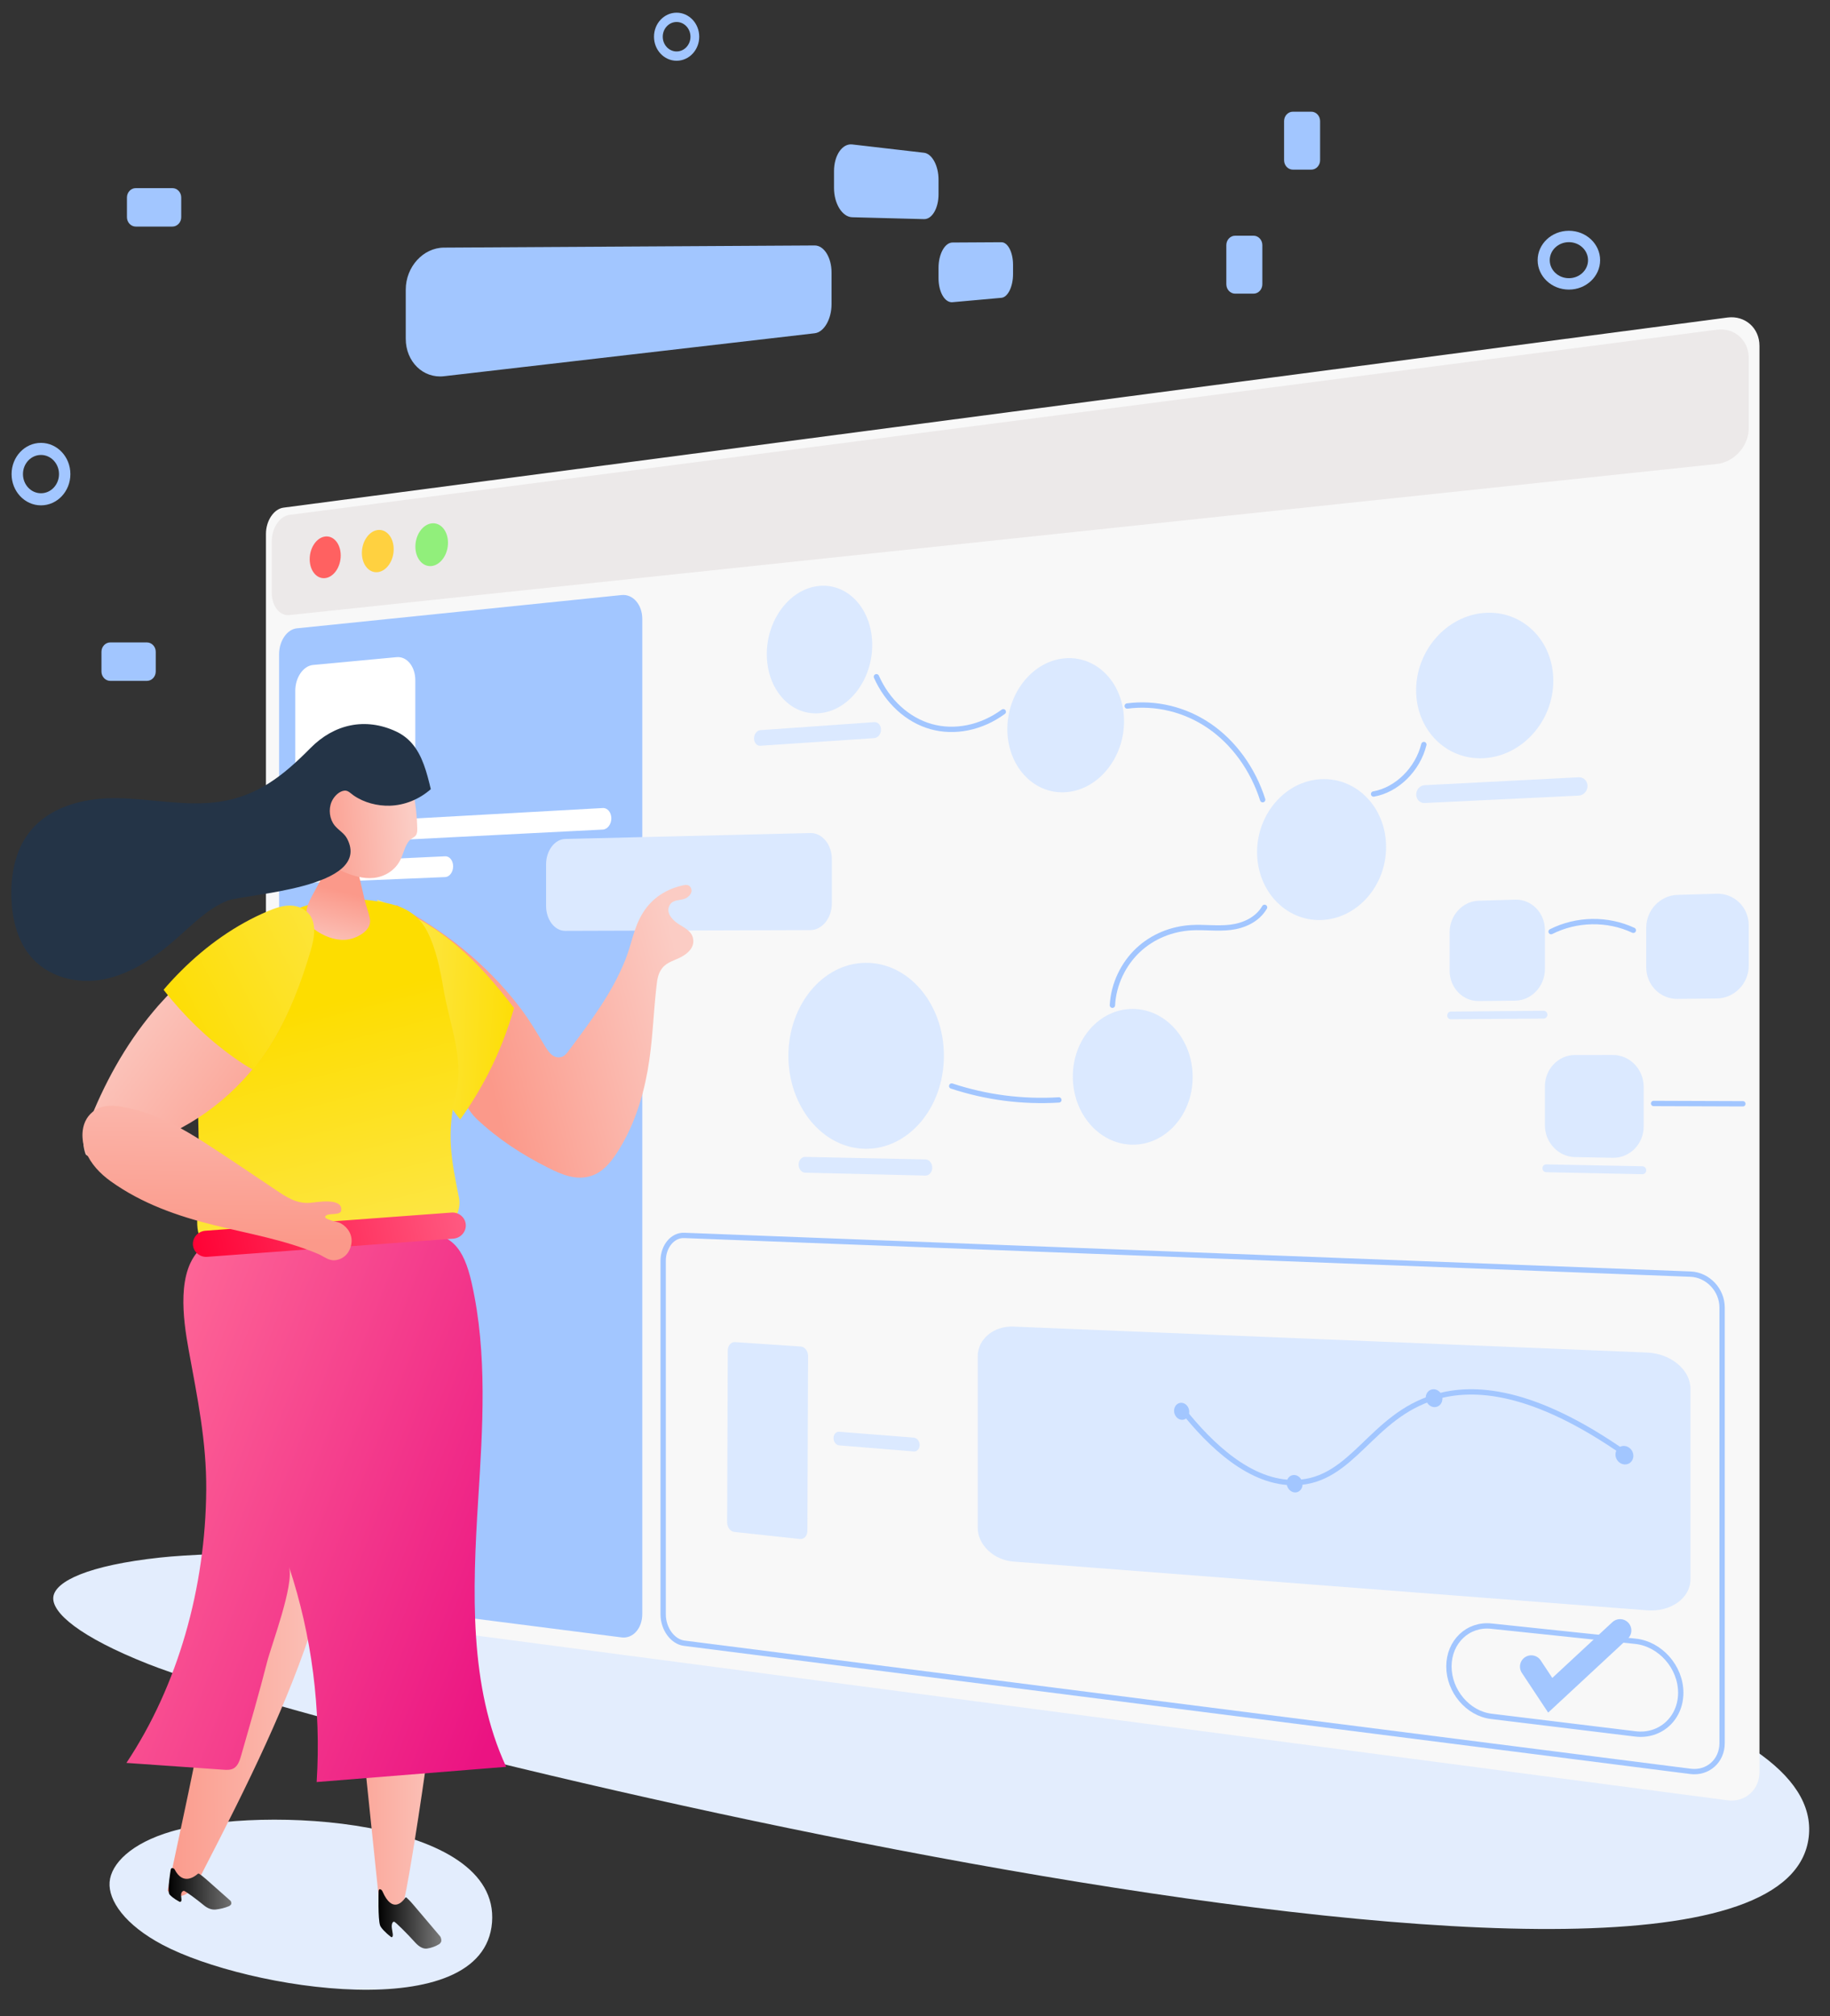 <?xml version="1.0" encoding="utf-8"?>
<svg width="285px" height="314px" viewBox="0 0 285 314" version="1.1" xmlns:xlink="http://www.w3.org/1999/xlink" xmlns="http://www.w3.org/2000/svg">
  <rect x="0" y="0" width="285" height="314" fill="#333333" stroke="none"/>
  <desc>Created with Lunacy</desc>
  <defs>
    <linearGradient x1="0.976" y1="0.366" x2="0.283" y2="0.543" id="gradient_1">
      <stop offset="0" stop-color="#FBCCC4" />
      <stop offset="1" stop-color="#FB998A" />
    </linearGradient>
    <linearGradient x1="1.079" y1="0.565" x2="-0.272" y2="0.452" id="gradient_2">
      <stop offset="0" stop-color="#FDDD00" />
      <stop offset="1" stop-color="#FDEB6D" />
    </linearGradient>
    <linearGradient x1="1.037" y1="0.493" x2="-0.044" y2="0.504" id="gradient_3">
      <stop offset="0" stop-color="#FBCCC4" />
      <stop offset="1" stop-color="#FB998A" />
    </linearGradient>
    <linearGradient x1="1.056" y1="0.497" x2="0.055" y2="0.503" id="gradient_4">
      <stop offset="0" stop-color="#FBCCC4" />
      <stop offset="1" stop-color="#FB998A" />
    </linearGradient>
    <linearGradient x1="1.011" y1="0.819" x2="-0.052" y2="0.221" id="gradient_5">
      <stop offset="0" stop-color="#EB1382" />
      <stop offset="1" stop-color="#FF6D98" />
    </linearGradient>
    <linearGradient x1="0.42" y1="0.315" x2="0.639" y2="1.404" id="gradient_6">
      <stop offset="0" stop-color="#FDDD00" />
      <stop offset="1" stop-color="#FDEB6D" />
    </linearGradient>
    <linearGradient x1="0.005" y1="0.518" x2="1" y2="0.482" id="gradient_7">
      <stop offset="0" stop-color="#FF0336" />
      <stop offset="1" stop-color="#FF5981" />
    </linearGradient>
    <linearGradient x1="0.162" y1="0.252" x2="0.97" y2="0.874" id="gradient_8">
      <stop offset="0" stop-color="#FBCCC4" />
      <stop offset="1" stop-color="#FB998A" />
    </linearGradient>
    <linearGradient x1="0.526" y1="-0.708" x2="0.493" y2="0.868" id="gradient_9">
      <stop offset="0" stop-color="#FBCCC4" />
      <stop offset="1" stop-color="#FB998A" />
    </linearGradient>
    <linearGradient x1="0.412" y1="1.188" x2="0.559" y2="0.434" id="gradient_10">
      <stop offset="0" stop-color="#FBCCC4" />
      <stop offset="1" stop-color="#FB998A" />
    </linearGradient>
    <linearGradient x1="0.925" y1="0.46" x2="0.054" y2="0.556" id="gradient_11">
      <stop offset="0" stop-color="#FBCCC4" />
      <stop offset="1" stop-color="#FB998A" />
    </linearGradient>
    <linearGradient x1="0.044" y1="0.829" x2="2.066" y2="-0.247" id="gradient_12">
      <stop offset="0" stop-color="#FDDD00" />
      <stop offset="1" stop-color="#FDEB6D" />
    </linearGradient>
    <linearGradient x1="0.012" y1="0.5" x2="1" y2="0.5" id="gradient_13">
      <stop offset="0" stop-color="#000000" />
      <stop offset="1" stop-color="#727272" />
    </linearGradient>
    <linearGradient x1="-3.643724E-06" y1="0.5" x2="1" y2="0.5" id="gradient_14">
      <stop offset="0" stop-color="#000000" />
      <stop offset="1" stop-color="#7B7B7B" />
    </linearGradient>
    <path d="M0 0L273.467 0L273.467 70L0 70L0 0Z" id="path_1" />
    <path d="M44.637 0.066C42.054 0.636 39.863 2 38.41 4.316L38.41 4.316C36.956 6.633 36.658 9.157 35.669 11.633L35.669 11.633C33.577 16.87 30.316 21.146 27.013 25.587L27.013 25.587C26.608 26.132 26.202 26.751 25.491 26.839L25.491 26.839C24.275 26.99 23.613 25.884 23.005 24.876L23.005 24.876C21.784 22.852 20.615 20.869 19.145 18.964L19.145 18.964C13.903 12.173 7.409 7.078 0 3.126L0 3.126C1.64 10.231 3.344 16.886 6.015 23.775L6.015 23.775C7.5 27.606 9.121 32.032 11.621 35.439L11.621 35.439C11.876 35.786 12.177 36.134 12.494 36.432L12.494 36.432C15.869 39.608 19.602 42.031 23.685 44.071L23.685 44.071C25.804 45.13 27.986 46.059 30.315 45.32L30.315 45.32C32.063 44.766 33.286 43.346 34.304 41.786L34.304 41.786C36.815 37.939 38.295 33.526 39.109 29.016L39.109 29.016C39.924 24.506 40 20.209 40.51 15.736L40.51 15.736C40.628 14.704 40.763 13.751 41.411 12.941L41.411 12.941C42.174 11.986 43.392 11.751 44.409 11.192L44.409 11.192C45.426 10.632 46.439 9.726 46.217 8.411L46.217 8.411C45.995 7.096 44.726 6.639 43.796 5.991L43.796 5.991C42.865 5.344 41.898 4.231 42.595 3.091L42.595 3.091C43.087 2.286 44.082 2.429 44.842 2.176L44.842 2.176C45.602 1.924 46.354 1.039 45.745 0.28L45.745 0.28C45.575 0.066 45.355 0 45.121 0L45.121 0C44.962 0 44.798 0.03 44.637 0.066" transform="translate(0.24 0.053)" id="path_2" />
    <path d="M6.617 21.832C8.543 26.13 9.945 30.716 12.929 34.213L12.929 34.213C14.544 31.975 16.002 29.591 17.274 27.119L17.274 27.119C18.97 23.834 20.289 20.409 21.314 16.867L21.314 16.867C15.836 9.695 10.027 3.639 0 0L0 0C0 0 3.164 14.098 6.617 21.832" transform="translate(0.052 0.361)" id="path_3" />
    <path d="M15.123 0.467C12.855 0.81 10.607 1.61 9.199 3.743L9.199 3.743C7.519 6.287 7.614 9.003 8.016 12.237L8.016 12.237C11.69 41.744 5.971 63.929 0 92.222L0 92.222C0.868 93.177 2.03 93.376 3.094 92.621L3.094 92.621C4.158 91.867 4.604 90.981 5.263 89.706L5.263 89.706C20.145 60.907 29.521 40.478 28.791 6.703L28.791 6.703C28.702 2.62 28.544 2.133 25.482 0.913L25.482 0.913C23.781 0.236 22.002 0 20.212 0L20.212 0C18.507 0 16.791 0.214 15.123 0.467" transform="translate(0.071 0.447)" id="path_4" />
    <path d="M3.756 4.359C-0.87 9.718 -0.203 17.646 0.499 24.394L0.499 24.394C3.393 52.235 6.287 80.076 9.181 107.917L9.181 107.917C9.195 108.122 12.284 109.502 13.004 108.014L13.004 108.014C13.636 106.71 19.325 70.841 19.782 56.043L19.782 56.043C20.221 41.801 20.859 27.465 20.516 13.207L20.516 13.207C20.402 8.44 19.948 2.481 15.146 0.528L15.146 0.528C14.251 0.164 13.317 0 12.376 0L12.376 0C9.155 0 5.855 1.927 3.756 4.359" transform="translate(0.497 0.296)" id="path_5" />
    <path d="M45.249 0.007C39.568 0.356 33.847 0.34 28.158 0.506L28.158 0.506C25.24 0.592 22.322 0.677 19.404 0.762L19.404 0.762C18.937 0.776 18.463 0.773 17.986 0.77L17.986 0.77C17.6 0.768 17.212 0.766 16.826 0.772L16.826 0.772C15.005 0.802 13.204 1.023 11.712 2.334L11.712 2.334C7.751 5.816 8.812 13.384 9.7 18.262L9.7 18.262C11.035 25.596 12.482 32.46 12.43 40.018L12.43 40.018C12.323 55.291 8.024 70.506 0 82.555L0 82.555C5.024 82.908 10.05 83.26 15.074 83.612L15.074 83.612C15.665 83.654 16.294 83.685 16.8 83.341L16.8 83.341C17.413 82.924 17.679 82.078 17.901 81.296L17.901 81.296C19.265 76.507 20.667 71.733 21.893 66.892L21.893 66.892C22.589 64.151 26.136 54.876 25.331 52.036L25.331 52.036C28.868 62.688 30.347 74.219 29.627 85.535L29.627 85.535C39.466 84.744 49.304 83.954 59.141 83.164L59.141 83.164C53.338 70.66 53.903 55.728 54.777 41.667L54.777 41.667C55.475 30.45 56.266 18.865 53.768 7.804L53.768 7.804C52.522 2.285 50.577 0 45.73 0L45.73 0C45.573 0 45.413 0.002 45.249 0.007" transform="translate(0.196 0.228)" id="path_6" />
    <path d="M7.484 7.739C5.231 10.755 2.498 15.586 1.414 19.775L1.414 19.775C-0.993 29.068 0.911 38.795 0.081 48.703L0.081 48.703C-0.031 50.036 -0.107 51.504 0.417 52.63L0.417 52.63C1.163 54.237 2.718 54.367 4.035 54.317L4.035 54.317C15.343 53.883 26.627 52.733 37.844 50.87L37.844 50.87C38.748 50.72 39.75 50.488 40.296 49.441L40.296 49.441C40.713 48.642 40.974 47.54 40.778 46.548L40.778 46.548C39.568 40.46 38.761 36.645 40.328 30.149L40.328 30.149C41.594 24.903 39.277 19.391 38.381 14.108L38.381 14.108C37.843 10.941 37.193 7.724 35.856 5.085L35.856 5.085C34.52 2.446 32.35 1.294 30.148 0.756L30.148 0.756C28.508 0.355 26.287 0 23.802 0L23.802 0C18.528 0 12.071 1.598 7.484 7.739" transform="translate(0.02 0.271)" id="path_7" />
    <path d="M40.278 0.006L1.942 2.839C0.798 2.923 -0.073 3.907 0.005 5.024L0.005 5.024C0.083 6.142 1.081 6.987 2.224 6.902L2.224 6.902L40.561 4.07C41.704 3.985 42.575 3.002 42.498 1.884L42.498 1.884C42.423 0.819 41.511 0 40.435 0L40.435 0C40.383 0 40.331 0.002 40.278 0.006" transform="translate(0.283 0.07)" id="path_8" />
    <path d="M28.168 0.784C23.316 2.695 18.887 5.638 15.038 9.232L15.038 9.232C14.131 10.081 13.248 10.961 12.414 11.886L12.414 11.886C11.882 12.443 11.379 13.033 10.879 13.631L10.879 13.631C6.498 18.865 3.16 24.974 0.682 31.412L0.682 31.412C0.509 31.86 0.344 32.308 0.178 32.757L0.178 32.757C0.134 32.878 0.09 33.004 0.05 33.129L0.05 33.129C-0.08 34.033 0.05 34.99 0.372 35.87L0.372 35.87C1.114 36.545 2.387 36.513 3.431 36.327L3.431 36.327C7.51 35.596 10.919 34.025 14.489 32.139L14.489 32.139C14.736 32.01 14.982 31.877 15.231 31.743L15.231 31.743C18.794 29.833 22.038 27.329 24.815 24.349L24.815 24.349C25.177 23.961 25.528 23.573 25.88 23.162L25.88 23.162C26.75 22.152 27.563 21.082 28.317 19.979L28.317 19.979C28.535 19.676 28.74 19.361 28.946 19.042L28.946 19.042C31.445 15.15 33.222 10.8 34.616 6.353L34.616 6.353C35.108 4.77 35.52 2.921 34.62 1.527L34.62 1.527C33.964 0.514 32.739 0.021 31.565 0.001L31.565 0.001C31.53 0 31.494 0 31.458 0L31.458 0C30.324 0 29.223 0.373 28.168 0.784" transform="translate(0.016 0.157)" id="path_9" />
    <path d="M1.217 1.301C0.996 1.526 0.81 1.771 0.655 2.033L0.655 2.033C0.326 2.579 0.128 3.193 0.048 3.832L0.048 3.832C-0.077 4.78 0.048 5.783 0.357 6.706L0.357 6.706C0.404 6.854 0.458 7.002 0.516 7.146L0.516 7.146C1.302 9.076 2.773 10.595 4.399 11.763L4.399 11.763C9.28 15.259 14.843 17.189 20.441 18.581L20.441 18.581C26.038 19.974 31.45 20.871 36.695 23.076L36.695 23.076C37.605 23.457 38.325 24.168 39.359 24.054L39.359 24.054C40.675 23.914 41.612 22.949 41.867 21.573L41.867 21.573C42.127 20.198 41.387 18.992 40.299 18.353L40.299 18.353C39.788 18.053 39.018 17.997 38.658 17.836L38.658 17.836C38.298 17.675 37.574 17.528 37.872 17.16L37.872 17.16C38.302 16.63 40.214 17.181 40.307 16.279L40.307 16.279C40.516 14.26 36.44 15.035 35.503 15.119L35.503 15.119C33.382 15.314 31.702 14.18 30.285 13.232L30.285 13.232C26.348 10.599 22.713 8.115 18.939 5.69L18.939 5.69C17.247 4.602 15.602 3.629 13.917 2.795L13.917 2.795C11.502 1.589 9.02 0.683 6.253 0.176L6.253 0.176C5.672 0.069 5.095 0 4.534 0L4.534 0C3.312 0 2.166 0.327 1.217 1.301" transform="translate(0.015 0.439)" id="path_10" />
    <path d="M4.291 0.725C3.829 1.2 3.495 1.813 3.168 2.418L3.168 2.418C2.448 3.747 1.729 5.075 1.01 6.404L1.01 6.404C0.37 7.586 -0.294 8.998 0.138 10.304L0.138 10.304C0.422 11.166 1.125 11.747 1.83 12.188L1.83 12.188C3.279 13.094 4.95 13.636 6.579 13.37L6.579 13.37C7.856 13.161 10.282 12.024 9.918 10.131L9.918 10.131C9.737 9.184 9.347 8.245 9.126 7.298L9.126 7.298C8.82 5.989 8.514 4.679 8.208 3.369L8.208 3.369C8.039 2.646 7.866 1.911 7.521 1.275L7.521 1.275C7.176 0.639 6.628 0.107 5.983 0.015L5.983 0.015C5.915 0.004 5.846 0 5.778 0L5.778 0C5.233 0 4.701 0.303 4.291 0.725" transform="translate(0.195 0.17)" id="path_11" />
    <path d="M8.352 0.151C6.336 0.683 4.632 2.275 3.245 4.083L3.245 4.083C1.85 5.9 0.68 8.031 0.209 10.426L0.209 10.426C-0.261 12.822 0.041 15.507 1.326 17.448L1.326 17.448C2.407 19.081 4.051 20.04 5.692 20.761L5.692 20.761C7.271 21.454 8.944 21.983 10.619 21.809L10.619 21.809C12.292 21.635 13.976 20.657 14.803 18.927L14.803 18.927C15.329 17.829 15.545 16.416 16.447 15.744L16.447 15.744C16.715 15.543 17.04 15.415 17.224 15.108L17.224 15.108C17.397 14.818 17.402 14.435 17.395 14.078L17.395 14.078C17.358 12.206 17.152 10.337 16.786 8.513L16.786 8.513C16.362 6.395 15.798 3.288 14.263 1.844L14.263 1.844C13.055 0.706 11.225 0 9.587 0L9.587 0C9.157 0 8.74 0.049 8.352 0.151" transform="translate(0.095 0.152)" id="path_12" />
    <path d="M16.253 0.869C11.245 2.977 6.675 6.22 2.705 10.189L2.705 10.189C1.77 11.122 0.86 12.095 0 13.113L0 13.113C3.133 17.148 6.795 20.69 10.839 23.587L10.839 23.587C11.828 24.295 12.844 24.967 13.891 25.554L13.891 25.554C14.789 24.442 15.628 23.26 16.405 22.043L16.405 22.043C16.632 21.708 16.843 21.36 17.054 21.011L17.054 21.011C19.631 16.716 21.469 11.917 22.907 7.012L22.907 7.012C23.414 5.263 23.838 3.226 22.908 1.686L22.908 1.686C22.23 0.57 20.97 0.027 19.76 0.001L19.76 0.001C19.724 4.89427e-07 19.688 4.89427e-07 19.651 4.89427e-07L19.651 4.89427e-07C18.48 -0.001 17.343 0.413 16.253 0.869" transform="translate(0.385 0.267)" id="path_13" />
    <path d="M0.323 0.262C0.323 0.262 -0.197 3.29 0.082 3.995L0.082 3.995C0.176 4.232 0.768 4.742 1.682 5.239L1.682 5.239C1.861 5.336 2.032 5.155 2.007 4.896L2.007 4.896L1.948 4.31C1.908 3.931 2.068 3.62 2.31 3.561L2.31 3.561C2.335 3.555 2.362 3.548 2.389 3.549L2.389 3.549C2.57 3.549 4.3 4.807 5.524 5.819L5.524 5.819C6.093 6.289 6.732 6.52 7.348 6.452L7.348 6.452C8.036 6.376 8.737 6.207 9.435 5.918L9.435 5.918C9.454 5.909 9.653 5.747 9.653 5.747L9.653 5.747C9.818 5.608 9.796 5.24 9.612 5.073L9.612 5.073C8.655 4.228 6.312 2.156 5.805 1.703L5.805 1.703C5.31 1.264 4.953 1.009 4.771 0.893L4.771 0.893C4.686 0.84 4.598 0.846 4.529 0.905L4.529 0.905C4.075 1.312 2.238 2.726 0.952 0.237L0.952 0.237C0.916 0.164 0.865 0.109 0.809 0.077L0.809 0.077C0.742 0.04 0.65 0 0.564 0L0.564 0C0.457 0 0.358 0.061 0.323 0.262" transform="translate(0.235 0.162)" id="path_14" />
    <path d="M0.021 0.367C0.021 0.367 -0.104 4.645 0.254 5.648L0.254 5.648C0.373 5.986 1.009 6.716 1.953 7.434L1.953 7.434C2.138 7.574 2.281 7.321 2.224 6.954L2.224 6.954L2.094 6.122C2.008 5.585 2.125 5.149 2.35 5.068L2.35 5.068C2.373 5.059 2.399 5.05 2.425 5.053L2.425 5.053C2.599 5.054 4.427 6.863 5.734 8.315L5.734 8.315C6.342 8.989 6.987 9.325 7.573 9.238L7.573 9.238C8.229 9.14 8.885 8.912 9.522 8.514L9.522 8.514C9.54 8.502 9.712 8.274 9.712 8.274L9.712 8.274C9.853 8.081 9.786 7.559 9.588 7.321L9.588 7.321C8.558 6.109 6.037 3.141 5.492 2.492L5.492 2.492C4.959 1.861 4.583 1.496 4.393 1.329L4.393 1.329C4.305 1.252 4.22 1.258 4.162 1.343L4.162 1.343C3.773 1.911 2.176 3.885 0.625 0.342L0.625 0.342C0.58 0.237 0.525 0.159 0.466 0.112L0.466 0.112C0.396 0.059 0.302 0 0.217 0L0.217 0C0.116 0 0.029 0.085 0.021 0.367" transform="translate(0.385 0.453)" id="path_15" />
    <clipPath id="mask_1">
      <use xlink:href="#path_1" />
    </clipPath>
    <clipPath id="mask_2">
      <use xlink:href="#path_2" />
    </clipPath>
    <clipPath id="mask_3">
      <use xlink:href="#path_3" />
    </clipPath>
    <clipPath id="mask_4">
      <use xlink:href="#path_4" />
    </clipPath>
    <clipPath id="mask_5">
      <use xlink:href="#path_5" />
    </clipPath>
    <clipPath id="mask_6">
      <use xlink:href="#path_6" />
    </clipPath>
    <clipPath id="mask_7">
      <use xlink:href="#path_7" />
    </clipPath>
    <clipPath id="mask_8">
      <use xlink:href="#path_8" />
    </clipPath>
    <clipPath id="mask_9">
      <use xlink:href="#path_9" />
    </clipPath>
    <clipPath id="mask_10">
      <use xlink:href="#path_10" />
    </clipPath>
    <clipPath id="mask_11">
      <use xlink:href="#path_11" />
    </clipPath>
    <clipPath id="mask_12">
      <use xlink:href="#path_12" />
    </clipPath>
    <clipPath id="mask_13">
      <use xlink:href="#path_13" />
    </clipPath>
    <clipPath id="mask_14">
      <use xlink:href="#path_14" />
    </clipPath>
    <clipPath id="mask_15">
      <use xlink:href="#path_15" />
    </clipPath>
  </defs>
  <g id="step-img-01" transform="translate(1.759 1.759)">
    <g id="Group-6" transform="translate(6.533 240)">
      <g id="Group-3">
        <path d="M0 0L273.467 0L273.467 70L0 70L0 0Z" id="Clip-2" fill="none" fill-rule="evenodd" stroke="none" />
        <g clip-path="url(#mask_1)">
          <path d="M14.765 17.376C4.097 13.155 -0.265 9.372 0.012 6.944C0.29 4.516 5.37 2.022 16.661 0.802C49.547 -2.755 277.957 4.447 273.399 44.296C268.841 84.145 45.838 29.672 14.765 17.376Z" id="Fill-1" fill="#E3EDFD" fill-rule="evenodd" stroke="none" />
        </g>
      </g>
      <path d="M59.57 16.005C58.293 32.254 21.489 26.492 8.253 19.486C2.398 16.386 -0.212 12.584 0.013 9.717C0.239 6.85 3.397 3.657 9.64 1.835C23.749 -2.284 60.846 -0.244 59.57 16.005" transform="translate(8.765 41.622)" id="Fill-4" fill="#E3EDFD" fill-rule="evenodd" stroke="none" />
    </g>
    <g id="Group-157">
      <path d="M2.734 201.349C1.227 201.15 0 199.313 0 197.265L0 33.73C0 31.683 1.227 29.845 2.734 29.647L227.605 0.042C230.343 -0.318 232.597 1.661 232.597 4.443L232.597 226.553C232.597 229.335 230.343 231.314 227.605 230.953L2.734 201.349Z" transform="translate(39.659 47.651)" id="Fill-28" fill="#F8F8F8" fill-rule="evenodd" stroke="none" />
      <path d="M225.044 20.955L2.741 44.485C1.231 44.645 0 43.097 0 41.046L0 32.967C0 30.916 1.231 29.078 2.741 28.883L225.044 0.041C227.773 -0.313 230.018 1.667 230.018 4.443L230.018 15.381C230.018 18.157 227.773 20.666 225.044 20.955" transform="translate(40.568 49.543)" id="Fill-30" fill="#ECE9E9" fill-rule="evenodd" stroke="none" />
      <path d="M4.832 2.967C4.832 4.763 3.744 6.343 2.407 6.494C1.075 6.646 0 5.322 0 3.539C0 1.757 1.075 0.178 2.407 0.014C3.744 -0.151 4.832 1.17 4.832 2.967" transform="translate(46.472 81.78)" id="Fill-32" fill="#FF6161" fill-rule="evenodd" stroke="none" />
      <path d="M4.953 3.001C4.953 4.819 3.838 6.42 2.467 6.576C1.102 6.731 0 5.393 0 3.588C0 1.783 1.102 0.183 2.467 0.014C3.838 -0.155 4.953 1.182 4.953 3.001" transform="translate(54.6 80.768)" id="Fill-34" fill="#FFD140" fill-rule="evenodd" stroke="none" />
      <path d="M5.079 3.035C5.079 4.876 3.935 6.499 2.53 6.659C1.13 6.818 0 5.464 0 3.637C0 1.809 1.13 0.188 2.53 0.015C3.935 -0.158 5.079 1.193 5.079 3.035" transform="translate(62.931 79.731)" id="Fill-36" fill="#91EF7B" fill-rule="evenodd" stroke="none" />
      <path d="M16.416 9.252C16.406 14.789 12.658 19.541 8.098 19.862C3.593 20.18 -0.01 16.044 2.22365e-05 10.629C0.01 5.213 3.63 0.471 8.135 0.033C12.697 -0.411 16.427 3.714 16.416 9.252" transform="translate(117.661 89.458)" id="Fill-38" fill="#DBE9FF" fill-rule="evenodd" stroke="none" />
      <path d="M18.172 9.863C18.16 15.693 14.008 20.629 8.958 20.887C3.974 21.141 -0.011 16.729 2.39306e-05 11.035C0.011 5.341 4.015 0.413 9 0.024C14.051 -0.369 18.184 4.034 18.172 9.863" transform="translate(155.124 100.733)" id="Fill-40" fill="#DBE9FF" fill-rule="evenodd" stroke="none" />
      <path d="M20.092 10.598C20.079 16.731 15.484 21.813 9.898 21.947C4.389 22.08 -0.012 17.336 2.54297e-05 11.352C0.012 5.369 4.435 0.293 9.945 0.012C15.531 -0.273 20.105 4.466 20.092 10.598" transform="translate(194.017 119.573)" id="Fill-42" fill="#DBE9FF" fill-rule="evenodd" stroke="none" />
      <path d="M18.666 10.629C18.654 16.537 14.388 21.243 9.2 21.141C4.08 21.041 -0.012 16.283 2.52848e-05 10.514C0.012 4.745 4.123 0.038 9.244 0C14.431 -0.037 18.678 4.721 18.666 10.629" transform="translate(165.318 155.363)" id="Fill-44" fill="#DBE9FF" fill-rule="evenodd" stroke="none" />
      <path d="M24.216 14.508C24.2 22.637 18.629 29.107 11.883 28.962C5.258 28.819 -0.015 22.326 3.01776e-05 14.457C0.015 6.588 5.313 0.117 11.939 0.002C18.686 -0.116 24.232 6.378 24.216 14.508" transform="translate(121.026 148.182)" id="Fill-46" fill="#DBE9FF" fill-rule="evenodd" stroke="none" />
      <path d="M21.365 10.621C21.352 16.948 16.462 22.338 10.522 22.654C4.665 22.967 -0.013 18.218 2.77477e-05 12.05C0.013 5.881 4.714 0.504 10.572 0.033C16.513 -0.444 21.379 4.294 21.365 10.621" transform="translate(218.785 93.662)" id="Fill-48" fill="#DBE9FF" fill-rule="evenodd" stroke="none" />
      <path d="M18.728 2.491L0.992 3.682C0.446 3.718 0 3.202 0 2.535C0 1.868 0.446 1.291 0.992 1.252L18.728 0.002C19.302 -0.039 19.771 0.49 19.771 1.175C19.771 1.86 19.302 2.453 18.728 2.491" transform="translate(115.673 110.698)" id="Fill-50" fill="#DBE9FF" fill-rule="evenodd" stroke="none" />
      <path d="M25.304 2.858L1.294 4.011C0.582 4.045 0 3.45 0 2.687C0 1.925 0.582 1.272 1.294 1.235L25.304 0.002C26.059 -0.037 26.679 0.575 26.679 1.362C26.679 2.148 26.059 2.821 25.304 2.858" transform="translate(218.8 119.286)" id="Fill-52" fill="#DBE9FF" fill-rule="evenodd" stroke="none" />
      <path d="M19.743 2.908L1.013 2.456C0.456 2.443 0 1.879 0 1.205C0 0.531 0.456 -0.011 1.013 0L19.743 0.389C20.33 0.401 20.811 0.979 20.811 1.672C20.811 2.366 20.33 2.922 19.743 2.908" transform="translate(122.616 178.409)" id="Fill-54" fill="#DBE9FF" fill-rule="evenodd" stroke="none" />
      <path d="M53.342 162.342L2.751 155.875C1.235 155.681 0 153.843 0 151.788L0 9.217C0 7.162 1.235 5.354 2.751 5.199L53.342 0.013C55.11 -0.168 56.562 1.51 56.562 3.743L56.562 158.694C56.562 160.927 55.11 162.568 53.342 162.342" transform="translate(41.707 90.896)" id="Fill-56" fill="#A2C6FF" fill-rule="evenodd" stroke="none" />
      <path d="M159.99 83.467L3.28 63.51C1.472 63.279 0 61.257 0 59.014L0 3.954C0 1.711 1.472 -0.067 3.28 0.002L159.99 6.03C162.693 6.134 164.917 8.48 164.917 11.244L164.917 79.07C164.917 81.833 162.693 83.811 159.99 83.467Z" transform="translate(101.52 190.633)" id="Stroke-58" fill="none" fill-rule="evenodd" stroke="#A2C6FF" stroke-width="0.83" />
      <path d="M15.784 22.092L2.772 22.879C1.245 22.971 0 21.359 0 19.297L0 5.234C0 3.172 1.245 1.368 2.772 1.225L15.784 0.01C17.38 -0.139 18.692 1.474 18.692 3.595L18.692 18.059C18.692 20.181 17.38 21.996 15.784 22.092" transform="translate(44.227 100.572)" id="Fill-60" fill="#FFFFFF" fill-rule="evenodd" stroke="none" />
      <path d="M47.665 3.356L1.153 5.722C0.518 5.755 0 5.078 0 4.219L0 4.218C0 3.359 0.518 2.626 1.153 2.591L47.665 0.002C48.394 -0.039 48.992 0.684 48.992 1.608C48.992 2.532 48.394 3.319 47.665 3.356" transform="translate(44.457 124.075)" id="Fill-62" fill="#FFFFFF" fill-rule="evenodd" stroke="none" />
      <path d="M23.118 3.238L1.153 4.156C0.518 4.183 0 3.501 0 2.641C0 1.781 0.518 1.054 1.153 1.025L23.118 0.001C23.797 -0.031 24.354 0.673 24.354 1.565C24.354 2.456 23.797 3.209 23.118 3.238" transform="translate(44.457 131.592)" id="Fill-64" fill="#FFFFFF" fill-rule="evenodd" stroke="none" />
      <path d="M41.152 15.117L2.978 15.236C1.337 15.241 0 13.496 0 11.358L0 4.88C0 2.743 1.337 0.962 2.978 0.922L41.152 0.001C42.992 -0.043 44.503 1.784 44.503 4.062L44.503 10.965C44.503 13.243 42.992 15.112 41.152 15.117" transform="translate(83.288 127.972)" id="Fill-66" fill="#DBE9FF" fill-rule="evenodd" stroke="none" />
      <path d="M29.042 16.823L6.593 14.087C2.954 13.644 0 10.147 0 6.313C0 2.478 2.954 -0.348 6.593 0.035L29.042 2.395C32.912 2.802 36.105 6.41 36.105 10.41L36.105 10.41C36.105 14.41 32.912 17.294 29.042 16.823Z" transform="translate(223.893 251.445)" id="Stroke-68" fill="none" fill-rule="evenodd" stroke="#A2C6FF" stroke-width="0.83" />
      <path d="M0 5.635L2.954 10.096L13.827 0" transform="translate(236.717 252.152)" id="Stroke-70" fill="none" fill-rule="evenodd" stroke="#A2C6FF" stroke-width="3.518" stroke-linecap="round" />
      <path d="M0 0C1.706 3.85 4.84 6.723 8.49 7.757C12.177 8.801 16.347 7.959 19.757 5.455" transform="translate(134.733 103.632)" id="Stroke-72" fill="none" fill-rule="evenodd" stroke="#A2C6FF" stroke-width="0.83" stroke-linecap="round" />
      <path d="M0 0.151C4.444 -0.428 9.007 0.669 12.784 3.253C16.596 5.862 19.57 9.961 21.1 14.741" transform="translate(173.788 108.038)" id="Stroke-74" fill="none" fill-rule="evenodd" stroke="#A2C6FF" stroke-width="0.83" stroke-linecap="round" />
      <path d="M0 7.706C3.62 7.069 6.876 3.877 7.83 0" transform="translate(212.16 114.189)" id="Stroke-76" fill="none" fill-rule="evenodd" stroke="#A2C6FF" stroke-width="0.83" stroke-linecap="round" />
      <path d="M23.693 0C22.562 1.947 20.408 2.872 18.364 3.113C16.331 3.354 14.297 3.049 12.279 3.168C9.286 3.343 6.309 4.496 4.014 6.643C1.731 8.779 0.167 11.936 0 15.246" transform="translate(171.487 139.545)" id="Stroke-78" fill="none" fill-rule="evenodd" stroke="#A2C6FF" stroke-width="0.83" stroke-linecap="round" />
      <path d="M16.689 2.164C10.998 2.507 5.336 1.765 0 0" transform="translate(146.457 167.372)" id="Stroke-80" fill="none" fill-rule="evenodd" stroke="#A2C6FF" stroke-width="0.83" stroke-linecap="round" />
      <path d="M11.454 0.685L1.229 0.002C0.608 -0.039 0.104 0.545 0.102 1.306L1.19009e-05 28.062C-0.003 28.824 0.497 29.495 1.116 29.562L11.338 30.663C11.977 30.732 12.498 30.16 12.501 29.385L12.606 2.165C12.608 1.39 12.092 0.727 11.454 0.685" transform="translate(111.483 207.25)" id="Fill-82" fill="#DBE9FF" fill-rule="evenodd" stroke="none" />
      <path d="M12.505 3.067L0.88 2.12C0.396 2.081 0 1.573 0 0.991C0 0.409 0.396 -0.036 0.88 0.002L12.505 0.916C13.005 0.955 13.415 1.473 13.415 2.065C13.415 2.657 13.005 3.108 12.505 3.067" transform="translate(128.052 221.211)" id="Fill-86" fill="#DBE9FF" fill-rule="evenodd" stroke="none" />
      <path d="M104.247 44.189L5.548 36.598C2.49 36.362 0 33.992 0 31.329L0 4.62C0 1.957 2.49 -0.12 5.548 0.005L104.247 4.048C107.951 4.199 111 6.742 111 9.697L111 39.335C111 42.29 107.951 44.474 104.247 44.189" transform="translate(150.51 204.829)" id="Fill-88" fill="#DBE9FF" fill-rule="evenodd" stroke="none" />
      <path d="M2.362 1.409C2.362 2.141 1.832 2.698 1.179 2.652C0.528 2.605 0 1.976 0 1.245C0 0.515 0.528 -0.042 1.179 0.002C1.832 0.046 2.362 0.676 2.362 1.409" transform="translate(181.089 216.699)" id="Fill-90" fill="#A2C6FF" fill-rule="evenodd" stroke="none" />
      <path d="M2.468 1.459C2.468 2.208 1.914 2.769 1.232 2.712C0.551 2.655 0 2.004 0 1.257C0 0.511 0.551 -0.051 1.232 0.004C1.914 0.059 2.468 0.71 2.468 1.459" transform="translate(198.626 227.945)" id="Fill-92" fill="#A2C6FF" fill-rule="evenodd" stroke="none" />
      <path d="M2.602 1.476C2.602 2.245 2.018 2.83 1.298 2.783C0.581 2.737 0 2.077 0 1.31C0 0.544 0.581 -0.042 1.298 0.002C2.018 0.047 2.602 0.707 2.602 1.476" transform="translate(220.279 214.59)" id="Fill-94" fill="#A2C6FF" fill-rule="evenodd" stroke="none" />
      <path d="M2.791 1.544C2.791 2.34 2.165 2.94 1.393 2.884C0.624 2.827 0 2.137 0 1.344C0 0.55 0.624 -0.051 1.393 0.003C2.165 0.057 2.791 0.747 2.791 1.544" transform="translate(249.828 223.417)" id="Fill-96" fill="#A2C6FF" fill-rule="evenodd" stroke="none" />
      <path d="M0 2.844C4.279 8.217 10.544 14.323 17.597 14.12C26.532 13.861 29.272 3.775 39.327 0.791C45.223 -0.958 54.471 -0.53 68.984 9.665" transform="translate(182.437 215.004)" id="Stroke-98" fill="none" fill-rule="evenodd" stroke="#A2C6FF" stroke-width="0.83" />
      <path d="M10.219 15.73L4.511 15.791C2.024 15.818 0 13.688 0 11.059L0 5.083C0 2.454 2.024 0.243 4.511 0.169L10.219 0.002C12.755 -0.073 14.841 2.055 14.841 4.732L14.841 10.814C14.841 13.491 12.755 15.703 10.219 15.73" transform="translate(224.001 138.345)" id="Fill-103" fill="#DBE9FF" fill-rule="evenodd" stroke="none" />
      <path d="M10.988 16.315L4.849 16.381C2.176 16.41 0 14.203 0 11.477L0 5.282C0 2.555 2.176 0.261 4.849 0.183L10.988 0.002C13.717 -0.078 15.962 2.128 15.962 4.904L15.962 11.214C15.962 13.991 13.717 16.286 10.988 16.315" transform="translate(254.624 137.422)" id="Fill-105" fill="#DBE9FF" fill-rule="evenodd" stroke="none" />
      <path d="M10.588 16.012L4.674 15.906C2.097 15.86 0 13.633 0 10.956L0 4.874C0 2.197 2.097 0.006 4.674 0.004L10.588 7.56267e-07C13.217 -0.001 15.38 2.226 15.38 4.951L15.38 11.144C15.38 13.868 13.217 16.059 10.588 16.012" transform="translate(238.842 162.533)" id="Fill-109" fill="#DBE9FF" fill-rule="evenodd" stroke="none" />
      <path d="M0 1.562C3.963 -0.438 8.785 -0.528 12.806 1.353" transform="translate(239.806 141.763)" id="Stroke-113" fill="none" fill-rule="evenodd" stroke="#A2C6FF" stroke-width="0.83" stroke-linecap="round" />
      <path d="M13.902 0.275C9.219 0.258 4.585 0.242 0 0.225" transform="translate(255.771 169.862)" id="Stroke-119" fill="none" fill-rule="evenodd" stroke="#A2C6FF" stroke-width="0.83" stroke-linecap="round" />
      <path d="M15.021 1.216L0.561 1.323C0.252 1.326 0 1.059 0 0.73C0 0.402 0.252 0.131 0.561 0.128L15.021 1.71197e-05C15.341 -0.002 15.602 0.269 15.602 0.603C15.602 0.938 15.341 1.214 15.021 1.216" transform="translate(223.627 155.649)" id="Fill-121" fill="#DBE9FF" fill-rule="evenodd" stroke="none" />
      <path d="M15.566 1.528L0.581 1.217C0.262 1.211 0 0.931 0 0.597C0 0.262 0.262 -0.006 0.581 9.85882e-05L15.566 0.29C15.897 0.296 16.168 0.581 16.168 0.922C16.168 1.262 15.897 1.535 15.566 1.528" transform="translate(238.455 179.575)" id="Fill-123" fill="#DBE9FF" fill-rule="evenodd" stroke="none" />
      <path d="M63.684 13.676L5.954 20.365C2.727 20.739 0 18.116 0 14.523L0 6.901C0 3.308 2.727 0.353 5.954 0.335L63.684 2.84479e-05C65.144 -0.008 66.314 1.887 66.314 4.212L66.314 9.144C66.314 11.469 65.144 13.507 63.684 13.676" transform="translate(61.431 36.467)" id="Fill-127" fill="#A2C6FF" fill-rule="evenodd" stroke="none" />
      <path d="M14.017 11.643L2.839 11.352C1.294 11.312 0 9.258 0 6.79L0 4.171C0 1.703 1.294 -0.168 2.839 0.012L14.017 1.307C15.272 1.452 16.279 3.334 16.279 5.491L16.279 7.78C16.279 9.937 15.272 11.676 14.017 11.643" transform="translate(128.128 20.723)" id="Fill-129" fill="#A2C6FF" fill-rule="evenodd" stroke="none" />
      <path d="M9.786 8.657L2.174 9.341C0.989 9.448 0 7.771 0 5.614L0 3.979C0 1.822 0.989 0.051 2.174 0.044L9.786 1.70243e-05C10.794 -0.006 11.603 1.573 11.603 3.509L11.603 4.975C11.603 6.911 10.794 8.567 9.786 8.657" transform="translate(144.407 35.964)" id="Fill-131" fill="#A2C6FF" fill-rule="evenodd" stroke="none" />
      <path d="M0 3.743C0 1.676 1.577 0 3.523 0C5.469 0 7.046 1.676 7.046 3.743C7.046 5.81 5.469 7.485 3.523 7.485C1.577 7.485 0 5.81 0 3.743ZM1.364 3.743C1.364 5.009 2.331 6.037 3.523 6.037C4.715 6.037 5.682 5.009 5.682 3.743C5.682 2.476 4.715 1.449 3.523 1.449C2.331 1.449 1.364 2.476 1.364 3.743Z" transform="translate(100.092 0.217)" id="Fill-135" fill="#A2C6FF" fill-rule="evenodd" stroke="none" />
      <path d="M0 4.865C0 2.178 2.051 0 4.579 0C7.108 0 9.159 2.178 9.159 4.865C9.159 7.552 7.108 9.731 4.579 9.731C2.051 9.731 0 7.552 0 4.865ZM1.773 4.865C1.773 6.512 3.03 7.847 4.579 7.847C6.129 7.847 7.386 6.512 7.386 4.865C7.386 3.219 6.129 1.883 4.579 1.883C3.03 1.883 1.773 3.219 1.773 4.865Z" transform="translate(0.044 67.21)" id="Fill-139" fill="#A2C6FF" fill-rule="evenodd" stroke="none" />
      <path d="M0 4.865C0 2.178 2.051 0 4.579 0C7.108 0 9.159 2.178 9.159 4.865C9.159 7.552 7.108 9.731 4.579 9.731C2.051 9.731 0 7.552 0 4.865ZM1.773 4.865C1.773 6.512 3.03 7.847 4.579 7.847C6.129 7.847 7.386 6.512 7.386 4.865C7.386 3.219 6.129 1.883 4.579 1.883C3.03 1.883 1.773 3.219 1.773 4.865Z" transform="matrix(1.1924881E-08 1 -1 1.1924881E-08 247.441 34.18)" id="Fill-139-Copy" fill="#A2C6FF" fill-rule="evenodd" stroke="none" />
      <path d="M7.081 5.988L1.374 5.988C0.618 5.988 0 5.331 0 4.529L0 1.459C0 0.657 0.618 0 1.374 0L7.081 0C7.837 0 8.455 0.657 8.455 1.459L8.455 4.529C8.455 5.331 7.837 5.988 7.081 5.988" transform="translate(18.01 27.538)" id="Fill-141" fill="#A2C6FF" fill-rule="evenodd" stroke="none" />
      <path d="M7.558 5.61L1.466 5.61C0.66 5.61 -7.21992e-14 4.995 -7.21893e-14 4.243L-7.21516e-14 1.367C-7.21417e-14 0.615 0.66 0 1.466 0L7.558 0C8.364 0 9.024 0.615 9.024 1.367L9.024 4.243C9.024 4.995 8.364 5.61 7.558 5.61" transform="matrix(1.1924881E-08 1 -1 1.1924881E-08 194.836 34.949)" id="Fill-141-Copy" fill="#A2C6FF" fill-rule="evenodd" stroke="none" />
      <path d="M7.081 5.988L1.374 5.988C0.618 5.988 0 5.331 0 4.529L0 1.459C0 0.657 0.618 0 1.374 0L7.081 0C7.837 0 8.455 0.657 8.455 1.459L8.455 4.529C8.455 5.331 7.837 5.988 7.081 5.988" transform="translate(14.041 98.287)" id="Fill-145" fill="#A2C6FF" fill-rule="evenodd" stroke="none" />
      <path d="M7.558 5.61L1.466 5.61C0.66 5.61 -7.67075e-14 4.995 -7.4193e-14 4.243L-7.41553e-14 1.367C-7.41454e-14 0.615 0.66 0 1.466 0L7.558 0C8.364 0 9.024 0.615 9.024 1.367L9.024 4.243C9.024 4.995 8.364 5.61 7.558 5.61" transform="matrix(1.1924881E-08 1 -1 1.1924881E-08 203.83 15.635)" id="Fill-145-Copy" fill="#A2C6FF" fill-rule="evenodd" stroke="none" />
    </g>
    <g id="Group-160" transform="translate(59.733 136)">
      <path d="M44.637 0.066C42.054 0.636 39.863 2 38.41 4.316L38.41 4.316C36.956 6.633 36.658 9.157 35.669 11.633L35.669 11.633C33.577 16.87 30.316 21.146 27.013 25.587L27.013 25.587C26.608 26.132 26.202 26.751 25.491 26.839L25.491 26.839C24.275 26.99 23.613 25.884 23.005 24.876L23.005 24.876C21.784 22.852 20.615 20.869 19.145 18.964L19.145 18.964C13.903 12.173 7.409 7.078 0 3.126L0 3.126C1.64 10.231 3.344 16.886 6.015 23.775L6.015 23.775C7.5 27.606 9.121 32.032 11.621 35.439L11.621 35.439C11.876 35.786 12.177 36.134 12.494 36.432L12.494 36.432C15.869 39.608 19.602 42.031 23.685 44.071L23.685 44.071C25.804 45.13 27.986 46.059 30.315 45.32L30.315 45.32C32.063 44.766 33.286 43.346 34.304 41.786L34.304 41.786C36.815 37.939 38.295 33.526 39.109 29.016L39.109 29.016C39.924 24.506 40 20.209 40.51 15.736L40.51 15.736C40.628 14.704 40.763 13.751 41.411 12.941L41.411 12.941C42.174 11.986 43.392 11.751 44.409 11.192L44.409 11.192C45.426 10.632 46.439 9.726 46.217 8.411L46.217 8.411C45.995 7.096 44.726 6.639 43.796 5.991L43.796 5.991C42.865 5.344 41.898 4.231 42.595 3.091L42.595 3.091C43.087 2.286 44.082 2.429 44.842 2.176L44.842 2.176C45.602 1.924 46.354 1.039 45.745 0.28L45.745 0.28C45.575 0.066 45.355 0 45.121 0L45.121 0C44.962 0 44.798 0.03 44.637 0.066" transform="translate(0.24 0.053)" id="Clip-159" fill="none" fill-rule="evenodd" stroke="none" />
      <g clip-path="url(#mask_2)">
        <path d="M44.637 0.066C42.054 0.636 39.863 2 38.41 4.316L38.41 4.316C36.956 6.633 36.658 9.157 35.669 11.633L35.669 11.633C33.577 16.87 30.316 21.146 27.013 25.587L27.013 25.587C26.608 26.132 26.202 26.751 25.491 26.839L25.491 26.839C24.275 26.99 23.613 25.884 23.005 24.876L23.005 24.876C21.784 22.852 20.615 20.869 19.145 18.964L19.145 18.964C13.903 12.173 7.409 7.078 0 3.126L0 3.126C1.64 10.231 3.344 16.886 6.015 23.775L6.015 23.775C7.5 27.606 9.121 32.032 11.621 35.439L11.621 35.439C11.876 35.786 12.177 36.134 12.494 36.432L12.494 36.432C15.869 39.608 19.602 42.031 23.685 44.071L23.685 44.071C25.804 45.13 27.986 46.059 30.315 45.32L30.315 45.32C32.063 44.766 33.286 43.346 34.304 41.786L34.304 41.786C36.815 37.939 38.295 33.526 39.109 29.016L39.109 29.016C39.924 24.506 40 20.209 40.51 15.736L40.51 15.736C40.628 14.704 40.763 13.751 41.411 12.941L41.411 12.941C42.174 11.986 43.392 11.751 44.409 11.192L44.409 11.192C45.426 10.632 46.439 9.726 46.217 8.411L46.217 8.411C45.995 7.096 44.726 6.639 43.796 5.991L43.796 5.991C42.865 5.344 41.898 4.231 42.595 3.091L42.595 3.091C43.087 2.286 44.082 2.429 44.842 2.176L44.842 2.176C45.602 1.924 46.354 1.039 45.745 0.28L45.745 0.28C45.575 0.066 45.355 0 45.121 0L45.121 0C44.962 0 44.798 0.03 44.637 0.066" transform="translate(0.24 0.053)" id="Fill-158" fill="url(#gradient_1)" fill-rule="evenodd" stroke="none" />
      </g>
    </g>
    <g id="Group-163" transform="translate(56.933 138)">
      <path d="M6.617 21.832C8.543 26.13 9.945 30.716 12.929 34.213L12.929 34.213C14.544 31.975 16.002 29.591 17.274 27.119L17.274 27.119C18.97 23.834 20.289 20.409 21.314 16.867L21.314 16.867C15.836 9.695 10.027 3.639 0 0L0 0C0 0 3.164 14.098 6.617 21.832" transform="translate(0.052 0.361)" id="Clip-162" fill="none" fill-rule="evenodd" stroke="none" />
      <g clip-path="url(#mask_3)">
        <path d="M6.617 21.832C8.543 26.13 9.945 30.716 12.929 34.213L12.929 34.213C14.544 31.975 16.002 29.591 17.274 27.119L17.274 27.119C18.97 23.834 20.289 20.409 21.314 16.867L21.314 16.867C15.836 9.695 10.027 3.639 0 0L0 0C0 0 3.164 14.098 6.617 21.832" transform="translate(0.052 0.361)" id="Fill-161" fill="url(#gradient_2)" fill-rule="evenodd" stroke="none" />
      </g>
    </g>
    <g id="Group-166" transform="translate(24.267 200)">
      <path d="M15.123 0.467C12.855 0.81 10.607 1.61 9.199 3.743L9.199 3.743C7.519 6.287 7.614 9.003 8.016 12.237L8.016 12.237C11.69 41.744 5.971 63.929 0 92.222L0 92.222C0.868 93.177 2.03 93.376 3.094 92.621L3.094 92.621C4.158 91.867 4.604 90.981 5.263 89.706L5.263 89.706C20.145 60.907 29.521 40.478 28.791 6.703L28.791 6.703C28.702 2.62 28.544 2.133 25.482 0.913L25.482 0.913C23.781 0.236 22.002 0 20.212 0L20.212 0C18.507 0 16.791 0.214 15.123 0.467" transform="translate(0.071 0.447)" id="Clip-165" fill="none" fill-rule="evenodd" stroke="none" />
      <g clip-path="url(#mask_4)">
        <path d="M15.123 0.467C12.855 0.81 10.607 1.61 9.199 3.743L9.199 3.743C7.519 6.287 7.614 9.003 8.016 12.237L8.016 12.237C11.69 41.744 5.971 63.929 0 92.222L0 92.222C0.868 93.177 2.03 93.376 3.094 92.621L3.094 92.621C4.158 91.867 4.604 90.981 5.263 89.706L5.263 89.706C20.145 60.907 29.521 40.478 28.791 6.703L28.791 6.703C28.702 2.62 28.544 2.133 25.482 0.913L25.482 0.913C23.781 0.236 22.002 0 20.212 0L20.212 0C18.507 0 16.791 0.214 15.123 0.467" transform="translate(0.071 0.447)" id="Fill-164" fill="url(#gradient_3)" fill-rule="evenodd" stroke="none" />
      </g>
    </g>
    <g id="Group-169" transform="translate(47.6 186)">
      <path d="M3.756 4.359C-0.87 9.718 -0.203 17.646 0.499 24.394L0.499 24.394C3.393 52.235 6.287 80.076 9.181 107.917L9.181 107.917C9.195 108.122 12.284 109.502 13.004 108.014L13.004 108.014C13.636 106.71 19.325 70.841 19.782 56.043L19.782 56.043C20.221 41.801 20.859 27.465 20.516 13.207L20.516 13.207C20.402 8.44 19.948 2.481 15.146 0.528L15.146 0.528C14.251 0.164 13.317 0 12.376 0L12.376 0C9.155 0 5.855 1.927 3.756 4.359" transform="translate(0.497 0.296)" id="Clip-168" fill="none" fill-rule="evenodd" stroke="none" />
      <g clip-path="url(#mask_5)">
        <path d="M3.756 4.359C-0.87 9.718 -0.203 17.646 0.499 24.394L0.499 24.394C3.393 52.235 6.287 80.076 9.181 107.917L9.181 107.917C9.195 108.122 12.284 109.502 13.004 108.014L13.004 108.014C13.636 106.71 19.325 70.841 19.782 56.043L19.782 56.043C20.221 41.801 20.859 27.465 20.516 13.207L20.516 13.207C20.402 8.44 19.948 2.481 15.146 0.528L15.146 0.528C14.251 0.164 13.317 0 12.376 0L12.376 0C9.155 0 5.855 1.927 3.756 4.359" transform="translate(0.497 0.296)" id="Fill-167" fill="url(#gradient_4)" fill-rule="evenodd" stroke="none" />
      </g>
    </g>
    <g id="Group-172" transform="translate(17.733 190)">
      <path d="M45.249 0.007C39.568 0.356 33.847 0.34 28.158 0.506L28.158 0.506C25.24 0.592 22.322 0.677 19.404 0.762L19.404 0.762C18.937 0.776 18.463 0.773 17.986 0.77L17.986 0.77C17.6 0.768 17.212 0.766 16.826 0.772L16.826 0.772C15.005 0.802 13.204 1.023 11.712 2.334L11.712 2.334C7.751 5.816 8.812 13.384 9.7 18.262L9.7 18.262C11.035 25.596 12.482 32.46 12.43 40.018L12.43 40.018C12.323 55.291 8.024 70.506 0 82.555L0 82.555C5.024 82.908 10.05 83.26 15.074 83.612L15.074 83.612C15.665 83.654 16.294 83.685 16.8 83.341L16.8 83.341C17.413 82.924 17.679 82.078 17.901 81.296L17.901 81.296C19.265 76.507 20.667 71.733 21.893 66.892L21.893 66.892C22.589 64.151 26.136 54.876 25.331 52.036L25.331 52.036C28.868 62.688 30.347 74.219 29.627 85.535L29.627 85.535C39.466 84.744 49.304 83.954 59.141 83.164L59.141 83.164C53.338 70.66 53.903 55.728 54.777 41.667L54.777 41.667C55.475 30.45 56.266 18.865 53.768 7.804L53.768 7.804C52.522 2.285 50.577 0 45.73 0L45.73 0C45.573 0 45.413 0.002 45.249 0.007" transform="translate(0.196 0.228)" id="Clip-171" fill="none" fill-rule="evenodd" stroke="none" />
      <g clip-path="url(#mask_6)">
        <path d="M45.249 0.007C39.568 0.356 33.847 0.34 28.158 0.506L28.158 0.506C25.24 0.592 22.322 0.677 19.404 0.762L19.404 0.762C18.937 0.776 18.463 0.773 17.986 0.77L17.986 0.77C17.6 0.768 17.212 0.766 16.826 0.772L16.826 0.772C15.005 0.802 13.204 1.023 11.712 2.334L11.712 2.334C7.751 5.816 8.812 13.384 9.7 18.262L9.7 18.262C11.035 25.596 12.482 32.46 12.43 40.018L12.43 40.018C12.323 55.291 8.024 70.506 0 82.555L0 82.555C5.024 82.908 10.05 83.26 15.074 83.612L15.074 83.612C15.665 83.654 16.294 83.685 16.8 83.341L16.8 83.341C17.413 82.924 17.679 82.078 17.901 81.296L17.901 81.296C19.265 76.507 20.667 71.733 21.893 66.892L21.893 66.892C22.589 64.151 26.136 54.876 25.331 52.036L25.331 52.036C28.868 62.688 30.347 74.219 29.627 85.535L29.627 85.535C39.466 84.744 49.304 83.954 59.141 83.164L59.141 83.164C53.338 70.66 53.903 55.728 54.777 41.667L54.777 41.667C55.475 30.45 56.266 18.865 53.768 7.804L53.768 7.804C52.522 2.285 50.577 0 45.73 0L45.73 0C45.573 0 45.413 0.002 45.249 0.007" transform="translate(0.196 0.228)" id="Fill-170" fill="url(#gradient_5)" fill-rule="evenodd" stroke="none" />
      </g>
    </g>
    <g id="Group-175" transform="translate(28.933 138)">
      <path d="M7.484 7.739C5.231 10.755 2.498 15.586 1.414 19.775L1.414 19.775C-0.993 29.068 0.911 38.795 0.081 48.703L0.081 48.703C-0.031 50.036 -0.107 51.504 0.417 52.63L0.417 52.63C1.163 54.237 2.718 54.367 4.035 54.317L4.035 54.317C15.343 53.883 26.627 52.733 37.844 50.87L37.844 50.87C38.748 50.72 39.75 50.488 40.296 49.441L40.296 49.441C40.713 48.642 40.974 47.54 40.778 46.548L40.778 46.548C39.568 40.46 38.761 36.645 40.328 30.149L40.328 30.149C41.594 24.903 39.277 19.391 38.381 14.108L38.381 14.108C37.843 10.941 37.193 7.724 35.856 5.085L35.856 5.085C34.52 2.446 32.35 1.294 30.148 0.756L30.148 0.756C28.508 0.355 26.287 0 23.802 0L23.802 0C18.528 0 12.071 1.598 7.484 7.739" transform="translate(0.02 0.271)" id="Clip-174" fill="none" fill-rule="evenodd" stroke="none" />
      <g clip-path="url(#mask_7)">
        <path d="M7.484 7.739C5.231 10.755 2.498 15.586 1.414 19.775L1.414 19.775C-0.993 29.068 0.911 38.795 0.081 48.703L0.081 48.703C-0.031 50.036 -0.107 51.504 0.417 52.63L0.417 52.63C1.163 54.237 2.718 54.367 4.035 54.317L4.035 54.317C15.343 53.883 26.627 52.733 37.844 50.87L37.844 50.87C38.748 50.72 39.75 50.488 40.296 49.441L40.296 49.441C40.713 48.642 40.974 47.54 40.778 46.548L40.778 46.548C39.568 40.46 38.761 36.645 40.328 30.149L40.328 30.149C41.594 24.903 39.277 19.391 38.381 14.108L38.381 14.108C37.843 10.941 37.193 7.724 35.856 5.085L35.856 5.085C34.52 2.446 32.35 1.294 30.148 0.756L30.148 0.756C28.508 0.355 26.287 0 23.802 0L23.802 0C18.528 0 12.071 1.598 7.484 7.739" transform="translate(0.02 0.271)" id="Fill-173" fill="url(#gradient_6)" fill-rule="evenodd" stroke="none" />
      </g>
    </g>
    <g id="Group-178" transform="translate(28 187)">
      <path d="M40.278 0.006L1.942 2.839C0.798 2.923 -0.073 3.907 0.005 5.024L0.005 5.024C0.083 6.142 1.081 6.987 2.224 6.902L2.224 6.902L40.561 4.07C41.704 3.985 42.575 3.002 42.498 1.884L42.498 1.884C42.423 0.819 41.511 0 40.435 0L40.435 0C40.383 0 40.331 0.002 40.278 0.006" transform="translate(0.283 0.07)" id="Clip-177" fill="none" fill-rule="evenodd" stroke="none" />
      <g clip-path="url(#mask_8)">
        <path d="M1.942 2.839C0.798 2.923 -0.073 3.907 0.005 5.024C0.083 6.142 1.081 6.987 2.224 6.902L40.561 4.07C41.704 3.985 42.575 3.002 42.498 1.884C42.423 0.819 41.511 0 40.435 0C40.383 0 40.331 0.002 40.278 0.006L1.942 2.839Z" transform="translate(0.283 0.07)" id="Fill-176" fill="url(#gradient_7)" fill-rule="evenodd" stroke="none" />
      </g>
    </g>
    <g id="Group-181" transform="translate(11.2 142)">
      <path d="M28.168 0.784C23.316 2.695 18.887 5.638 15.038 9.232L15.038 9.232C14.131 10.081 13.248 10.961 12.414 11.886L12.414 11.886C11.882 12.443 11.379 13.033 10.879 13.631L10.879 13.631C6.498 18.865 3.16 24.974 0.682 31.412L0.682 31.412C0.509 31.86 0.344 32.308 0.178 32.757L0.178 32.757C0.134 32.878 0.09 33.004 0.05 33.129L0.05 33.129C-0.08 34.033 0.05 34.99 0.372 35.87L0.372 35.87C1.114 36.545 2.387 36.513 3.431 36.327L3.431 36.327C7.51 35.596 10.919 34.025 14.489 32.139L14.489 32.139C14.736 32.01 14.982 31.877 15.231 31.743L15.231 31.743C18.794 29.833 22.038 27.329 24.815 24.349L24.815 24.349C25.177 23.961 25.528 23.573 25.88 23.162L25.88 23.162C26.75 22.152 27.563 21.082 28.317 19.979L28.317 19.979C28.535 19.676 28.74 19.361 28.946 19.042L28.946 19.042C31.445 15.15 33.222 10.8 34.616 6.353L34.616 6.353C35.108 4.77 35.52 2.921 34.62 1.527L34.62 1.527C33.964 0.514 32.739 0.021 31.565 0.001L31.565 0.001C31.53 0 31.494 0 31.458 0L31.458 0C30.324 0 29.223 0.373 28.168 0.784" transform="translate(0.016 0.157)" id="Clip-180" fill="none" fill-rule="evenodd" stroke="none" />
      <g clip-path="url(#mask_9)">
        <path d="M28.168 0.784C23.316 2.695 18.887 5.638 15.038 9.232L15.038 9.232C14.131 10.081 13.248 10.961 12.414 11.886L12.414 11.886C11.882 12.443 11.379 13.033 10.879 13.631L10.879 13.631C6.498 18.865 3.16 24.974 0.682 31.412L0.682 31.412C0.509 31.86 0.344 32.308 0.178 32.757L0.178 32.757C0.134 32.878 0.09 33.004 0.05 33.129L0.05 33.129C-0.08 34.033 0.05 34.99 0.372 35.87L0.372 35.87C1.114 36.545 2.387 36.513 3.431 36.327L3.431 36.327C7.51 35.596 10.919 34.025 14.489 32.139L14.489 32.139C14.736 32.01 14.982 31.877 15.231 31.743L15.231 31.743C18.794 29.833 22.038 27.329 24.815 24.349L24.815 24.349C25.177 23.961 25.528 23.573 25.88 23.162L25.88 23.162C26.75 22.152 27.563 21.082 28.317 19.979L28.317 19.979C28.535 19.676 28.74 19.361 28.946 19.042L28.946 19.042C31.445 15.15 33.222 10.8 34.616 6.353L34.616 6.353C35.108 4.77 35.52 2.921 34.62 1.527L34.62 1.527C33.964 0.514 32.739 0.021 31.565 0.001L31.565 0.001C31.53 0 31.494 0 31.458 0L31.458 0C30.324 0 29.223 0.373 28.168 0.784" transform="translate(0.016 0.157)" id="Fill-179" fill="url(#gradient_8)" fill-rule="evenodd" stroke="none" />
      </g>
    </g>
    <g id="Group-184" transform="translate(11.067 170)">
      <path d="M1.217 1.301C0.996 1.526 0.81 1.771 0.655 2.033L0.655 2.033C0.326 2.579 0.128 3.193 0.048 3.832L0.048 3.832C-0.077 4.78 0.048 5.783 0.357 6.706L0.357 6.706C0.404 6.854 0.458 7.002 0.516 7.146L0.516 7.146C1.302 9.076 2.773 10.595 4.399 11.763L4.399 11.763C9.28 15.259 14.843 17.189 20.441 18.581L20.441 18.581C26.038 19.974 31.45 20.871 36.695 23.076L36.695 23.076C37.605 23.457 38.325 24.168 39.359 24.054L39.359 24.054C40.675 23.914 41.612 22.949 41.867 21.573L41.867 21.573C42.127 20.198 41.387 18.992 40.299 18.353L40.299 18.353C39.788 18.053 39.018 17.997 38.658 17.836L38.658 17.836C38.298 17.675 37.574 17.528 37.872 17.16L37.872 17.16C38.302 16.63 40.214 17.181 40.307 16.279L40.307 16.279C40.516 14.26 36.44 15.035 35.503 15.119L35.503 15.119C33.382 15.314 31.702 14.18 30.285 13.232L30.285 13.232C26.348 10.599 22.713 8.115 18.939 5.69L18.939 5.69C17.247 4.602 15.602 3.629 13.917 2.795L13.917 2.795C11.502 1.589 9.02 0.683 6.253 0.176L6.253 0.176C5.672 0.069 5.095 0 4.534 0L4.534 0C3.312 0 2.166 0.327 1.217 1.301" transform="translate(0.015 0.439)" id="Clip-183" fill="none" fill-rule="evenodd" stroke="none" />
      <g clip-path="url(#mask_10)">
        <path d="M1.217 1.301C0.996 1.526 0.81 1.771 0.655 2.033L0.655 2.033C0.326 2.579 0.128 3.193 0.048 3.832L0.048 3.832C-0.077 4.78 0.048 5.783 0.357 6.706L0.357 6.706C0.404 6.854 0.458 7.002 0.516 7.146L0.516 7.146C1.302 9.076 2.773 10.595 4.399 11.763L4.399 11.763C9.28 15.259 14.843 17.189 20.441 18.581L20.441 18.581C26.038 19.974 31.45 20.871 36.695 23.076L36.695 23.076C37.605 23.457 38.325 24.168 39.359 24.054L39.359 24.054C40.675 23.914 41.612 22.949 41.867 21.573L41.867 21.573C42.127 20.198 41.387 18.992 40.299 18.353L40.299 18.353C39.788 18.053 39.018 17.997 38.658 17.836L38.658 17.836C38.298 17.675 37.574 17.528 37.872 17.16L37.872 17.16C38.302 16.63 40.214 17.181 40.307 16.279L40.307 16.279C40.516 14.26 36.44 15.035 35.503 15.119L35.503 15.119C33.382 15.314 31.702 14.18 30.285 13.232L30.285 13.232C26.348 10.599 22.713 8.115 18.939 5.69L18.939 5.69C17.247 4.602 15.602 3.629 13.917 2.795L13.917 2.795C11.502 1.589 9.02 0.683 6.253 0.176L6.253 0.176C5.672 0.069 5.095 0 4.534 0L4.534 0C3.312 0 2.166 0.327 1.217 1.301" transform="translate(0.015 0.439)" id="Fill-182" fill="url(#gradient_9)" fill-rule="evenodd" stroke="none" />
      </g>
    </g>
    <g id="Group-187" transform="translate(45.733 131)">
      <path d="M4.291 0.725C3.829 1.2 3.495 1.813 3.168 2.418L3.168 2.418C2.448 3.747 1.729 5.075 1.01 6.404L1.01 6.404C0.37 7.586 -0.294 8.998 0.138 10.304L0.138 10.304C0.422 11.166 1.125 11.747 1.83 12.188L1.83 12.188C3.279 13.094 4.95 13.636 6.579 13.37L6.579 13.37C7.856 13.161 10.282 12.024 9.918 10.131L9.918 10.131C9.737 9.184 9.347 8.245 9.126 7.298L9.126 7.298C8.82 5.989 8.514 4.679 8.208 3.369L8.208 3.369C8.039 2.646 7.866 1.911 7.521 1.275L7.521 1.275C7.176 0.639 6.628 0.107 5.983 0.015L5.983 0.015C5.915 0.004 5.846 0 5.778 0L5.778 0C5.233 0 4.701 0.303 4.291 0.725" transform="translate(0.195 0.17)" id="Clip-186" fill="none" fill-rule="evenodd" stroke="none" />
      <g clip-path="url(#mask_11)">
        <path d="M4.291 0.725C3.829 1.2 3.495 1.813 3.168 2.418L3.168 2.418C2.448 3.747 1.729 5.075 1.01 6.404L1.01 6.404C0.37 7.586 -0.294 8.998 0.138 10.304L0.138 10.304C0.422 11.166 1.125 11.747 1.83 12.188L1.83 12.188C3.279 13.094 4.95 13.636 6.579 13.37L6.579 13.37C7.856 13.161 10.282 12.024 9.918 10.131L9.918 10.131C9.737 9.184 9.347 8.245 9.126 7.298L9.126 7.298C8.82 5.989 8.514 4.679 8.208 3.369L8.208 3.369C8.039 2.646 7.866 1.911 7.521 1.275L7.521 1.275C7.176 0.639 6.628 0.107 5.983 0.015L5.983 0.015C5.915 0.004 5.846 0 5.778 0L5.778 0C5.233 0 4.701 0.303 4.291 0.725" transform="translate(0.195 0.17)" id="Fill-185" fill="url(#gradient_10)" fill-rule="evenodd" stroke="none" />
      </g>
    </g>
    <g id="Group-190" transform="translate(45.733 113)">
      <path d="M8.352 0.151C6.336 0.683 4.632 2.275 3.245 4.083L3.245 4.083C1.85 5.9 0.68 8.031 0.209 10.426L0.209 10.426C-0.261 12.822 0.041 15.507 1.326 17.448L1.326 17.448C2.407 19.081 4.051 20.04 5.692 20.761L5.692 20.761C7.271 21.454 8.944 21.983 10.619 21.809L10.619 21.809C12.292 21.635 13.976 20.657 14.803 18.927L14.803 18.927C15.329 17.829 15.545 16.416 16.447 15.744L16.447 15.744C16.715 15.543 17.04 15.415 17.224 15.108L17.224 15.108C17.397 14.818 17.402 14.435 17.395 14.078L17.395 14.078C17.358 12.206 17.152 10.337 16.786 8.513L16.786 8.513C16.362 6.395 15.798 3.288 14.263 1.844L14.263 1.844C13.055 0.706 11.225 0 9.587 0L9.587 0C9.157 0 8.74 0.049 8.352 0.151" transform="translate(0.095 0.152)" id="Clip-189" fill="none" fill-rule="evenodd" stroke="none" />
      <g clip-path="url(#mask_12)">
        <path d="M8.352 0.151C6.336 0.683 4.632 2.275 3.245 4.083L3.245 4.083C1.85 5.9 0.68 8.031 0.209 10.426L0.209 10.426C-0.261 12.822 0.041 15.507 1.326 17.448L1.326 17.448C2.407 19.081 4.051 20.04 5.692 20.761L5.692 20.761C7.271 21.454 8.944 21.983 10.619 21.809L10.619 21.809C12.292 21.635 13.976 20.657 14.803 18.927L14.803 18.927C15.329 17.829 15.545 16.416 16.447 15.744L16.447 15.744C16.715 15.543 17.04 15.415 17.224 15.108L17.224 15.108C17.397 14.818 17.402 14.435 17.395 14.078L17.395 14.078C17.358 12.206 17.152 10.337 16.786 8.513L16.786 8.513C16.362 6.395 15.798 3.288 14.263 1.844L14.263 1.844C13.055 0.706 11.225 0 9.587 0L9.587 0C9.157 0 8.74 0.049 8.352 0.151" transform="translate(0.095 0.152)" id="Fill-188" fill="url(#gradient_11)" fill-rule="evenodd" stroke="none" />
      </g>
    </g>
    <path d="M65.333 10.139C63.525 11.737 61.235 12.656 58.917 12.715C57.015 12.762 54.948 12.252 53.32 11.122C52.67 10.67 52.353 10.169 51.542 10.443C50.834 10.683 50.2 11.374 49.883 12.1C49.37 13.285 49.562 14.802 50.356 15.79C50.955 16.535 51.855 16.986 52.306 17.859C56.312 25.625 36.345 26.446 33.657 27.511C30.689 28.688 28.325 31.108 25.882 33.271C22.555 36.214 18.812 38.828 14.585 39.714C10.361 40.599 5.566 39.457 2.79 35.911C0.896 33.499 0.124 30.256 0.015 27.102C-0.107 23.712 0.519 20.187 2.375 17.451C5.495 12.854 11.32 11.451 16.605 11.543C21.889 11.636 27.186 12.871 32.424 12.1C38.361 11.225 42.377 8.011 46.595 3.737C50.297 -0.017 55.14 -1.053 59.88 1.133C60.804 1.558 61.65 2.17 62.35 2.962C64.034 4.869 64.715 7.563 65.333 10.139" transform="translate(0 111)" id="Fill-191" fill="#243447" fill-rule="evenodd" stroke="none" />
    <g id="Group-195" transform="translate(23.333 139)">
      <path d="M16.253 0.869C11.245 2.977 6.675 6.22 2.705 10.189L2.705 10.189C1.77 11.122 0.86 12.095 0 13.113L0 13.113C3.133 17.148 6.795 20.69 10.839 23.587L10.839 23.587C11.828 24.295 12.844 24.967 13.891 25.554L13.891 25.554C14.789 24.442 15.628 23.26 16.405 22.043L16.405 22.043C16.632 21.708 16.843 21.36 17.054 21.011L17.054 21.011C19.631 16.716 21.469 11.917 22.907 7.012L22.907 7.012C23.414 5.263 23.838 3.226 22.908 1.686L22.908 1.686C22.23 0.57 20.97 0.027 19.76 0.001L19.76 0.001C19.724 4.89427e-07 19.688 4.89427e-07 19.651 4.89427e-07L19.651 4.89427e-07C18.48 -0.001 17.343 0.413 16.253 0.869" transform="translate(0.385 0.267)" id="Clip-194" fill="none" fill-rule="evenodd" stroke="none" />
      <g clip-path="url(#mask_13)">
        <path d="M16.253 0.869C11.245 2.977 6.675 6.22 2.705 10.189L2.705 10.189C1.77 11.122 0.86 12.095 0 13.113L0 13.113C3.133 17.148 6.795 20.69 10.839 23.587L10.839 23.587C11.828 24.295 12.844 24.967 13.891 25.554L13.891 25.554C14.789 24.442 15.628 23.26 16.405 22.043L16.405 22.043C16.632 21.708 16.843 21.36 17.054 21.011L17.054 21.011C19.631 16.716 21.469 11.917 22.907 7.012L22.907 7.012C23.414 5.263 23.838 3.226 22.908 1.686L22.908 1.686C22.23 0.57 20.97 0.027 19.76 0.001L19.76 0.001C19.724 4.89427e-07 19.688 4.89427e-07 19.651 4.89427e-07L19.651 4.89427e-07C18.48 -0.001 17.343 0.413 16.253 0.869" transform="translate(0.385 0.267)" id="Fill-193" fill="url(#gradient_12)" fill-rule="evenodd" stroke="none" />
      </g>
    </g>
    <g id="Group-198" transform="translate(24.267 289)">
      <path d="M0.323 0.262C0.323 0.262 -0.197 3.29 0.082 3.995L0.082 3.995C0.176 4.232 0.768 4.742 1.682 5.239L1.682 5.239C1.861 5.336 2.032 5.155 2.007 4.896L2.007 4.896L1.948 4.31C1.908 3.931 2.068 3.62 2.31 3.561L2.31 3.561C2.335 3.555 2.362 3.548 2.389 3.549L2.389 3.549C2.57 3.549 4.3 4.807 5.524 5.819L5.524 5.819C6.093 6.289 6.732 6.52 7.348 6.452L7.348 6.452C8.036 6.376 8.737 6.207 9.435 5.918L9.435 5.918C9.454 5.909 9.653 5.747 9.653 5.747L9.653 5.747C9.818 5.608 9.796 5.24 9.612 5.073L9.612 5.073C8.655 4.228 6.312 2.156 5.805 1.703L5.805 1.703C5.31 1.264 4.953 1.009 4.771 0.893L4.771 0.893C4.686 0.84 4.598 0.846 4.529 0.905L4.529 0.905C4.075 1.312 2.238 2.726 0.952 0.237L0.952 0.237C0.916 0.164 0.865 0.109 0.809 0.077L0.809 0.077C0.742 0.04 0.65 0 0.564 0L0.564 0C0.457 0 0.358 0.061 0.323 0.262" transform="translate(0.235 0.162)" id="Clip-197" fill="none" fill-rule="evenodd" stroke="none" />
      <g clip-path="url(#mask_14)">
        <path d="M0.323 0.262C0.323 0.262 -0.197 3.29 0.082 3.995L0.082 3.995C0.176 4.232 0.768 4.742 1.682 5.239L1.682 5.239C1.861 5.336 2.032 5.155 2.007 4.896L2.007 4.896L1.948 4.31C1.908 3.931 2.068 3.62 2.31 3.561L2.31 3.561C2.335 3.555 2.362 3.548 2.389 3.549L2.389 3.549C2.57 3.549 4.3 4.807 5.524 5.819L5.524 5.819C6.093 6.289 6.732 6.52 7.348 6.452L7.348 6.452C8.036 6.376 8.737 6.207 9.435 5.918L9.435 5.918C9.454 5.909 9.653 5.747 9.653 5.747L9.653 5.747C9.818 5.608 9.796 5.24 9.612 5.073L9.612 5.073C8.655 4.228 6.312 2.156 5.805 1.703L5.805 1.703C5.31 1.264 4.953 1.009 4.771 0.893L4.771 0.893C4.686 0.84 4.598 0.846 4.529 0.905L4.529 0.905C4.075 1.312 2.238 2.726 0.952 0.237L0.952 0.237C0.916 0.164 0.865 0.109 0.809 0.077L0.809 0.077C0.742 0.04 0.65 0 0.564 0L0.564 0C0.457 0 0.358 0.061 0.323 0.262" transform="translate(0.235 0.162)" id="Fill-196" fill="url(#gradient_13)" fill-rule="evenodd" stroke="none" />
      </g>
    </g>
    <g id="Group-201" transform="translate(56.8 292)">
      <path d="M0.021 0.367C0.021 0.367 -0.104 4.645 0.254 5.648L0.254 5.648C0.373 5.986 1.009 6.716 1.953 7.434L1.953 7.434C2.138 7.574 2.281 7.321 2.224 6.954L2.224 6.954L2.094 6.122C2.008 5.585 2.125 5.149 2.35 5.068L2.35 5.068C2.373 5.059 2.399 5.05 2.425 5.053L2.425 5.053C2.599 5.054 4.427 6.863 5.734 8.315L5.734 8.315C6.342 8.989 6.987 9.325 7.573 9.238L7.573 9.238C8.229 9.14 8.885 8.912 9.522 8.514L9.522 8.514C9.54 8.502 9.712 8.274 9.712 8.274L9.712 8.274C9.853 8.081 9.786 7.559 9.588 7.321L9.588 7.321C8.558 6.109 6.037 3.141 5.492 2.492L5.492 2.492C4.959 1.861 4.583 1.496 4.393 1.329L4.393 1.329C4.305 1.252 4.22 1.258 4.162 1.343L4.162 1.343C3.773 1.911 2.176 3.885 0.625 0.342L0.625 0.342C0.58 0.237 0.525 0.159 0.466 0.112L0.466 0.112C0.396 0.059 0.302 0 0.217 0L0.217 0C0.116 0 0.029 0.085 0.021 0.367" transform="translate(0.385 0.453)" id="Clip-200" fill="none" fill-rule="evenodd" stroke="none" />
      <g clip-path="url(#mask_15)">
        <path d="M0.021 0.367C0.021 0.367 -0.104 4.645 0.254 5.648L0.254 5.648C0.373 5.986 1.009 6.716 1.953 7.434L1.953 7.434C2.138 7.574 2.281 7.321 2.224 6.954L2.224 6.954L2.094 6.122C2.008 5.585 2.125 5.149 2.35 5.068L2.35 5.068C2.373 5.059 2.399 5.05 2.425 5.053L2.425 5.053C2.599 5.054 4.427 6.863 5.734 8.315L5.734 8.315C6.342 8.989 6.987 9.325 7.573 9.238L7.573 9.238C8.229 9.14 8.885 8.912 9.522 8.514L9.522 8.514C9.54 8.502 9.712 8.274 9.712 8.274L9.712 8.274C9.853 8.081 9.786 7.559 9.588 7.321L9.588 7.321C8.558 6.109 6.037 3.141 5.492 2.492L5.492 2.492C4.959 1.861 4.583 1.496 4.393 1.329L4.393 1.329C4.305 1.252 4.22 1.258 4.162 1.343L4.162 1.343C3.773 1.911 2.176 3.885 0.625 0.342L0.625 0.342C0.58 0.237 0.525 0.159 0.466 0.112L0.466 0.112C0.396 0.059 0.302 0 0.217 0L0.217 0C0.116 0 0.029 0.085 0.021 0.367" transform="translate(0.385 0.453)" id="Fill-199" fill="url(#gradient_14)" fill-rule="evenodd" stroke="none" />
      </g>
    </g>
  </g>
</svg>
